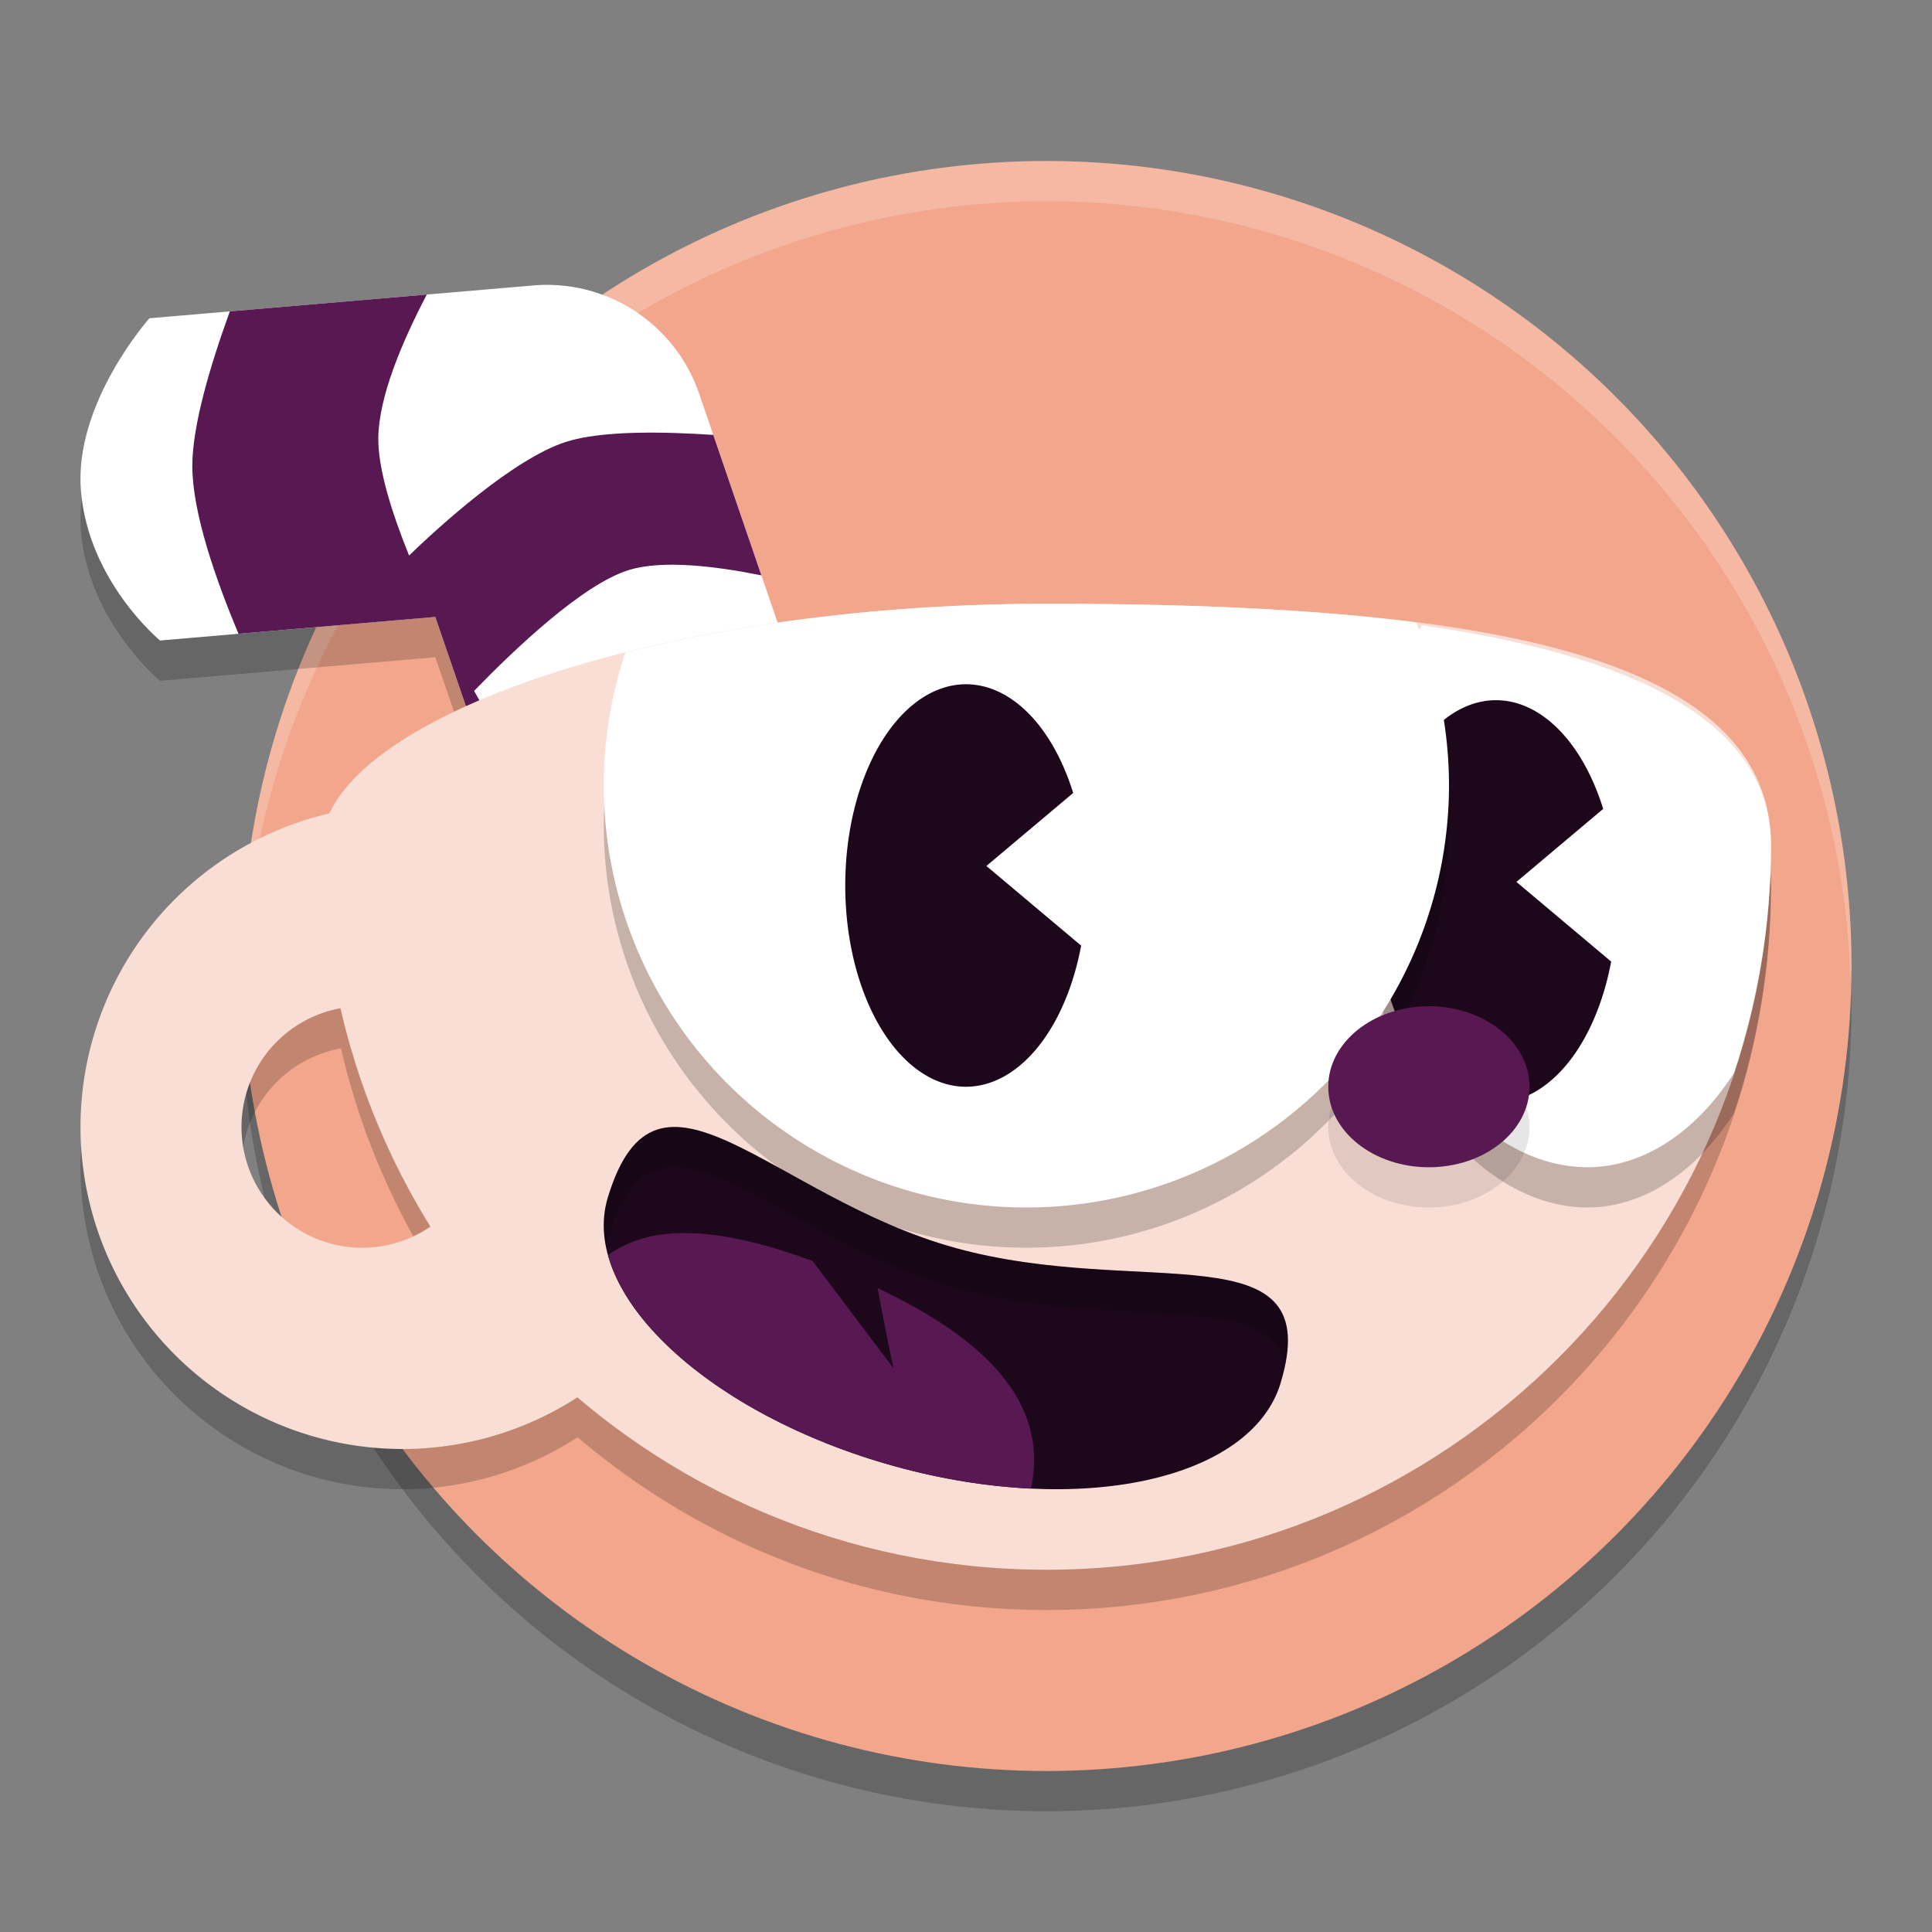 <svg xmlns="http://www.w3.org/2000/svg" width="48" height="48" version="1">
 <rect width="100%" height="100%" fill="#808080" stroke="none"/>
 <circle style="opacity:0.2" cx="26" cy="25" r="20"/>
 <circle style="fill:#f2a68c" cx="26" cy="24" r="20"/>
 <path style="opacity:0.2;fill:#ffffff" d="M 26,4 A 20,20 0 0 0 6,24 20,20 0 0 0 6.021,24.582 20,20 0 0 1 26,5 20,20 0 0 1 45.979,24.418 20,20 0 0 0 46,24 20,20 0 0 0 26,4 Z"/>
 <path style="opacity:0.2" d="m 13.747,8.081 c -0.167,-0.007 -0.335,-0.003 -0.502,0.012 l -9.533,0.815 c 0,0 -1.885,2.118 -1.7,4.287 0.181,2.25 1.964,3.719 1.964,3.719 L 10.816,16.329 13.466,24.061 21.032,21.465 17.37,10.78 C 16.835,9.219 15.396,8.147 13.747,8.081 Z"/>
 <path style="fill:#ffffff" d="m 13.747,7.08 c -0.167,-0.007 -0.335,-0.003 -0.502,0.012 l -9.533,0.815 c 0,0 -1.885,2.118 -1.7,4.287 0.181,2.25 1.964,3.719 1.964,3.719 l 6.839,-0.585 2.65,7.732 7.566,-2.596 L 17.37,9.779 C 16.835,8.218 15.396,7.146 13.747,7.08 Z"/>
 <path style="fill:#581852" d="M 10.603,7.318 5.71,7.736 C 5.216,9.101 4.776,10.582 4.778,11.586 c 0.003,1.148 0.574,2.793 1.148,4.16 l 4.889,-0.418 0.998,2.91 h 0.566 c 0,0 -0.257,-0.449 -0.6,-1.074 0.986,-1.014 2.689,-2.649 3.852,-3.004 0.836,-0.255 2.158,-0.094 3.285,0.135 l -1.195,-3.49 c -1.263,-0.085 -2.774,-0.108 -3.65,0.17 -1.31,0.416 -3.15,2.097 -3.908,2.826 C 9.728,12.722 9.393,11.655 9.399,10.885 9.408,9.875 9.971,8.53 10.603,7.318 Z"/>
 <path style="opacity:0.2" d="M 26,16 C 16.931,16 9.449,18.497 8.203,21.213 A 8,8 0 0 0 2,29 a 8,8 0 0 0 8,8 8,8 0 0 0 4.35,-1.293 C 17.49,38.38 21.553,40 26,40 35.941,40 44,31.941 44,22 44,17 35.941,16 26,16 Z M 8.473,26.047 c 0.448,1.946 1.213,3.766 2.234,5.414 A 3,3 0 0 1 9,32 3,3 0 0 1 6,29 3,3 0 0 1 8.473,26.047 Z"/>
 <path style="fill:#f9ded5" d="M 44,21 C 44,30.941 35.941,39 26,39 16.059,39 8,30.941 8,21 c 0,-3 8.059,-6 18,-6 9.941,0 18,1 18,6 z"/>
 <path style="opacity:0.2" d="m 35.325,16.535 c -0.919,1.48 -1.434,3.452 -1.436,5.504 C 33.89,26.436 36.594,30 39.438,30 40.804,29.998 42.113,29.157 43.078,27.662 43.669,25.88 44,23.98 44,22 44,18.803 40.298,17.246 35.325,16.535 Z"/>
 <path style="fill:#ffffff" d="m 35.325,15.535 c -0.919,1.48 -1.434,3.452 -1.436,5.504 C 33.89,25.436 36.594,29 39.438,29 40.804,28.998 42.113,28.157 43.078,26.662 43.669,24.88 44,22.98 44,21 44,17.803 40.298,16.246 35.325,15.535 Z"/>
 <path style="fill:#f9ded5" d="m 10,20 a 8,8 0 0 0 -8,8 8,8 0 0 0 8,8 8,8 0 0 0 8,-8 8,8 0 0 0 -8,-8 z m -1,5 a 3,3 0 0 1 3,3 3,3 0 0 1 -3,3 3,3 0 0 1 -3,-3 3,3 0 0 1 3,-3 z"/>
 <path style="fill:#1d081b" d="m 31.816,34.364 c -0.728,2.399 -4.962,3.34 -9.578,2.067 -4.615,-1.273 -7.862,-4.278 -7.137,-6.678 1.22,-4.036 4.035,-0.017 8.65,1.256 4.615,1.273 9.236,-0.508 8.064,3.355 z"/>
 <path style="fill:#581852" d="m 16.76,30.641 c -0.637,0.035 -1.193,0.208 -1.654,0.543 0.566,2.058 3.401,4.219 7.133,5.248 1.166,0.322 2.308,0.5 3.375,0.551 0.469,-2.178 -1.214,-3.754 -3.811,-4.98 0.128,0.665 0.249,1.331 0.396,1.992 l -2.01,-2.666 c -1.268,-0.466 -2.444,-0.742 -3.43,-0.688 z"/>
 <path style="fill:#1d081b" d="m 37.168,17.396 a 3,5 0 0 0 -3,5 3,5 0 0 0 3,5 3,5 0 0 0 2.861,-3.506 l -2.354,-1.979 2.156,-1.814 A 3,5 0 0 0 37.168,17.396 Z"/>
 <path style="opacity:0.2" d="m 26,16 c -3.908,0 -7.514,0.468 -10.465,1.213 A 10.5,10.5 0 0 0 15,20.5 10.5,10.5 0 0 0 25.5,31 10.5,10.5 0 0 0 36,20.5 10.5,10.5 0 0 0 35.184,16.465 C 32.493,16.121 29.359,16 26,16 Z"/>
 <path style="fill:#ffffff" d="m 26,15 c -3.908,0 -7.514,0.468 -10.465,1.213 A 10.5,10.5 0 0 0 15,19.5 10.5,10.5 0 0 0 25.5,30 10.5,10.5 0 0 0 36,19.5 10.5,10.5 0 0 0 35.184,15.465 C 32.493,15.121 29.359,15 26,15 Z"/>
 <path style="fill:#1d081b" d="m 24,17 a 3,5 0 0 0 -3,5 3,5 0 0 0 3,5 3,5 0 0 0 2.861,-3.506 l -2.354,-1.979 2.156,-1.814 A 3,5 0 0 0 24,17 Z"/>
 <ellipse style="opacity:0.1" cx="35.5" cy="28" rx="2.5" ry="2"/>
 <ellipse style="fill:#581852" cx="35.5" cy="27" rx="2.5" ry="2"/>
 <path style="opacity:0.2" d="M 16.719 28 C 16.02 28.018 15.483 28.493 15.102 29.754 C 14.984 30.143 14.98 30.55 15.061 30.961 C 15.075 30.892 15.081 30.822 15.102 30.754 C 16.322 26.718 19.136 30.737 23.752 32.01 C 27.593 33.069 31.425 32.025 31.932 33.867 C 32.54 30.675 28.15 32.223 23.752 31.01 C 20.579 30.134 18.257 27.961 16.719 28 z"/>
</svg>
